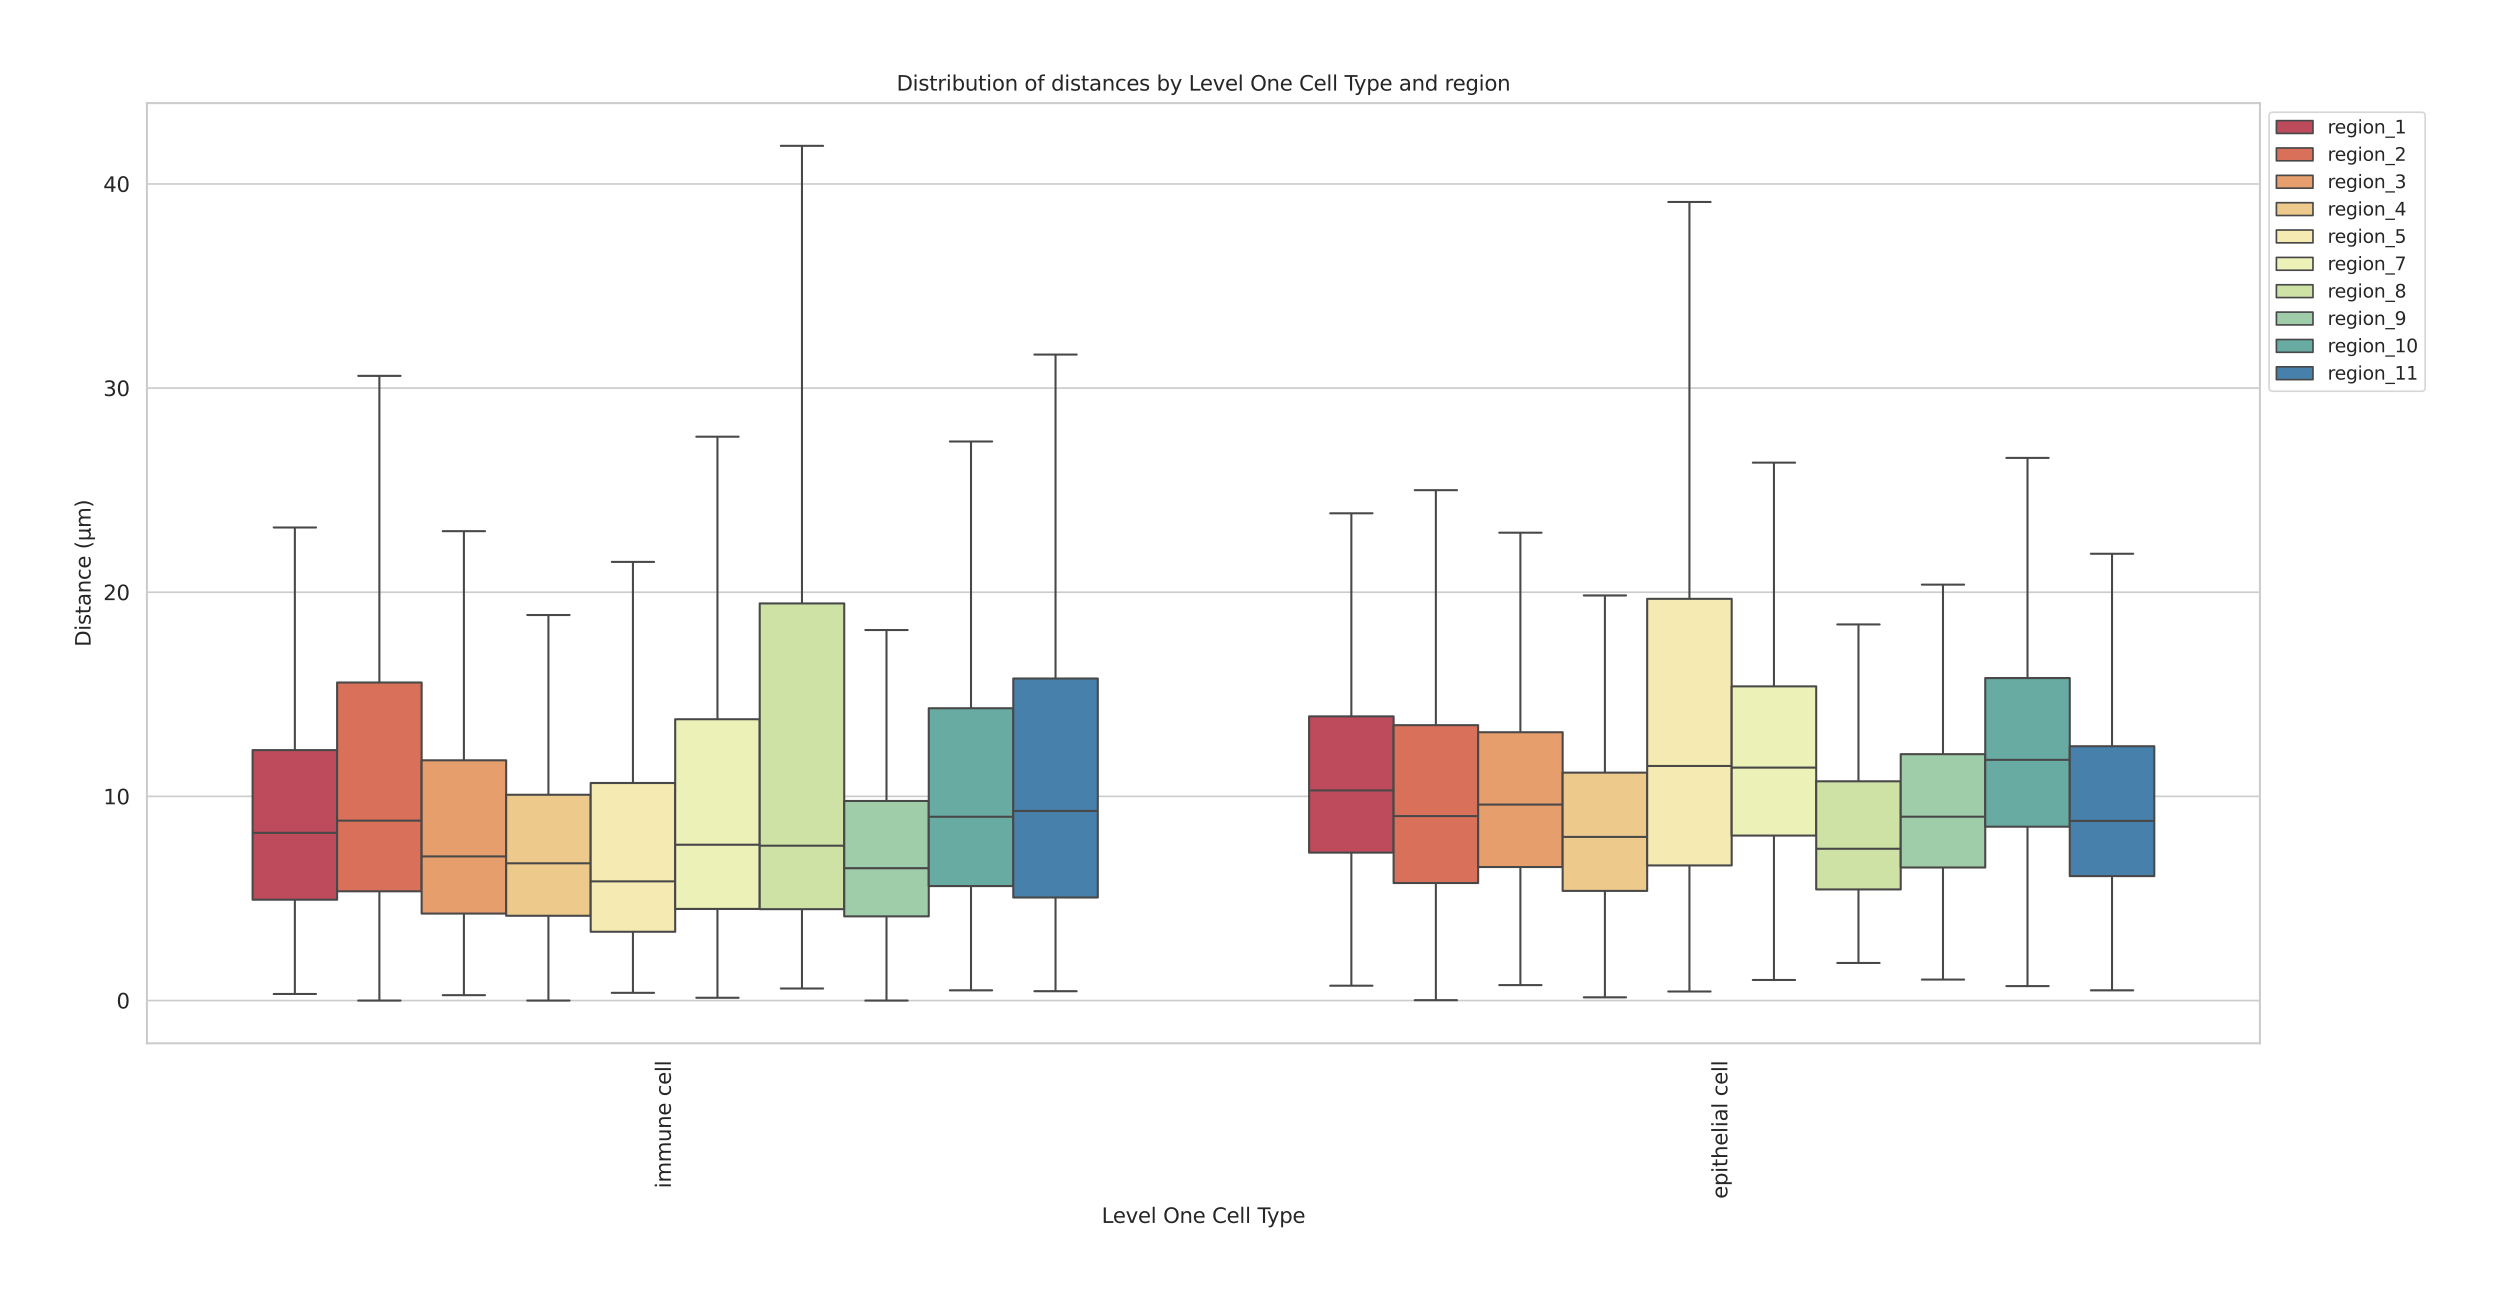 <?xml version="1.0" encoding="utf-8" standalone="no"?>
<!DOCTYPE svg PUBLIC "-//W3C//DTD SVG 1.1//EN"
  "http://www.w3.org/Graphics/SVG/1.1/DTD/svg11.dtd">
<svg xmlns:xlink="http://www.w3.org/1999/xlink" width="1202.852pt" height="626.48pt" viewBox="0 0 1202.852 626.48" xmlns="http://www.w3.org/2000/svg" version="1.1">
 <defs>
  <style type="text/css">*{stroke-linejoin: round; stroke-linecap: butt}</style>
 </defs>
 <g id="figure_1">
  <g id="patch_1">
   <path d="M 0 626.48 
L 1202.852 626.48 
L 1202.852 0 
L 0 0 
z
" style="fill: #ffffff"/>
  </g>
  <g id="axes_1">
   <g id="patch_2">
    <path d="M 70.703 501.962 
L 1087.347 501.962 
L 1087.347 49.598 
L 70.703 49.598 
z
" style="fill: #ffffff"/>
   </g>
   <g id="matplotlib.axis_1">
    <g id="xtick_1">
     <g id="text_1">
      <!-- immune cell -->
      <g style="fill: #262626" transform="translate(322.784 571.736) rotate(-90) scale(0.1 -0.1)">
       <defs>
        <path id="DejaVuSans-69" d="M 603 3500 
L 1178 3500 
L 1178 0 
L 603 0 
L 603 3500 
z
M 603 4863 
L 1178 4863 
L 1178 4134 
L 603 4134 
L 603 4863 
z
" transform="scale(0.016)"/>
        <path id="DejaVuSans-6d" d="M 3328 2828 
Q 3544 3216 3844 3400 
Q 4144 3584 4550 3584 
Q 5097 3584 5394 3201 
Q 5691 2819 5691 2113 
L 5691 0 
L 5113 0 
L 5113 2094 
Q 5113 2597 4934 2840 
Q 4756 3084 4391 3084 
Q 3944 3084 3684 2787 
Q 3425 2491 3425 1978 
L 3425 0 
L 2847 0 
L 2847 2094 
Q 2847 2600 2669 2842 
Q 2491 3084 2119 3084 
Q 1678 3084 1418 2786 
Q 1159 2488 1159 1978 
L 1159 0 
L 581 0 
L 581 3500 
L 1159 3500 
L 1159 2956 
Q 1356 3278 1631 3431 
Q 1906 3584 2284 3584 
Q 2666 3584 2933 3390 
Q 3200 3197 3328 2828 
z
" transform="scale(0.016)"/>
        <path id="DejaVuSans-75" d="M 544 1381 
L 544 3500 
L 1119 3500 
L 1119 1403 
Q 1119 906 1312 657 
Q 1506 409 1894 409 
Q 2359 409 2629 706 
Q 2900 1003 2900 1516 
L 2900 3500 
L 3475 3500 
L 3475 0 
L 2900 0 
L 2900 538 
Q 2691 219 2414 64 
Q 2138 -91 1772 -91 
Q 1169 -91 856 284 
Q 544 659 544 1381 
z
M 1991 3584 
L 1991 3584 
z
" transform="scale(0.016)"/>
        <path id="DejaVuSans-6e" d="M 3513 2113 
L 3513 0 
L 2938 0 
L 2938 2094 
Q 2938 2591 2744 2837 
Q 2550 3084 2163 3084 
Q 1697 3084 1428 2787 
Q 1159 2491 1159 1978 
L 1159 0 
L 581 0 
L 581 3500 
L 1159 3500 
L 1159 2956 
Q 1366 3272 1645 3428 
Q 1925 3584 2291 3584 
Q 2894 3584 3203 3211 
Q 3513 2838 3513 2113 
z
" transform="scale(0.016)"/>
        <path id="DejaVuSans-65" d="M 3597 1894 
L 3597 1613 
L 953 1613 
Q 991 1019 1311 708 
Q 1631 397 2203 397 
Q 2534 397 2845 478 
Q 3156 559 3463 722 
L 3463 178 
Q 3153 47 2828 -22 
Q 2503 -91 2169 -91 
Q 1331 -91 842 396 
Q 353 884 353 1716 
Q 353 2575 817 3079 
Q 1281 3584 2069 3584 
Q 2775 3584 3186 3129 
Q 3597 2675 3597 1894 
z
M 3022 2063 
Q 3016 2534 2758 2815 
Q 2500 3097 2075 3097 
Q 1594 3097 1305 2825 
Q 1016 2553 972 2059 
L 3022 2063 
z
" transform="scale(0.016)"/>
        <path id="DejaVuSans-20" transform="scale(0.016)"/>
        <path id="DejaVuSans-63" d="M 3122 3366 
L 3122 2828 
Q 2878 2963 2633 3030 
Q 2388 3097 2138 3097 
Q 1578 3097 1268 2742 
Q 959 2388 959 1747 
Q 959 1106 1268 751 
Q 1578 397 2138 397 
Q 2388 397 2633 464 
Q 2878 531 3122 666 
L 3122 134 
Q 2881 22 2623 -34 
Q 2366 -91 2075 -91 
Q 1284 -91 818 406 
Q 353 903 353 1747 
Q 353 2603 823 3093 
Q 1294 3584 2113 3584 
Q 2378 3584 2631 3529 
Q 2884 3475 3122 3366 
z
" transform="scale(0.016)"/>
        <path id="DejaVuSans-6c" d="M 603 4863 
L 1178 4863 
L 1178 0 
L 603 0 
L 603 4863 
z
" transform="scale(0.016)"/>
       </defs>
       <use xlink:href="#DejaVuSans-69"/>
       <use xlink:href="#DejaVuSans-6d" transform="translate(27.783 0)"/>
       <use xlink:href="#DejaVuSans-6d" transform="translate(125.195 0)"/>
       <use xlink:href="#DejaVuSans-75" transform="translate(222.607 0)"/>
       <use xlink:href="#DejaVuSans-6e" transform="translate(285.986 0)"/>
       <use xlink:href="#DejaVuSans-65" transform="translate(349.365 0)"/>
       <use xlink:href="#DejaVuSans-20" transform="translate(410.889 0)"/>
       <use xlink:href="#DejaVuSans-63" transform="translate(442.676 0)"/>
       <use xlink:href="#DejaVuSans-65" transform="translate(497.656 0)"/>
       <use xlink:href="#DejaVuSans-6c" transform="translate(559.18 0)"/>
       <use xlink:href="#DejaVuSans-6c" transform="translate(586.963 0)"/>
      </g>
     </g>
    </g>
    <g id="xtick_2">
     <g id="text_2">
      <!-- epithelial cell -->
      <g style="fill: #262626" transform="translate(831.106 576.802) rotate(-90) scale(0.1 -0.1)">
       <defs>
        <path id="DejaVuSans-70" d="M 1159 525 
L 1159 -1331 
L 581 -1331 
L 581 3500 
L 1159 3500 
L 1159 2969 
Q 1341 3281 1617 3432 
Q 1894 3584 2278 3584 
Q 2916 3584 3314 3078 
Q 3713 2572 3713 1747 
Q 3713 922 3314 415 
Q 2916 -91 2278 -91 
Q 1894 -91 1617 61 
Q 1341 213 1159 525 
z
M 3116 1747 
Q 3116 2381 2855 2742 
Q 2594 3103 2138 3103 
Q 1681 3103 1420 2742 
Q 1159 2381 1159 1747 
Q 1159 1113 1420 752 
Q 1681 391 2138 391 
Q 2594 391 2855 752 
Q 3116 1113 3116 1747 
z
" transform="scale(0.016)"/>
        <path id="DejaVuSans-74" d="M 1172 4494 
L 1172 3500 
L 2356 3500 
L 2356 3053 
L 1172 3053 
L 1172 1153 
Q 1172 725 1289 603 
Q 1406 481 1766 481 
L 2356 481 
L 2356 0 
L 1766 0 
Q 1100 0 847 248 
Q 594 497 594 1153 
L 594 3053 
L 172 3053 
L 172 3500 
L 594 3500 
L 594 4494 
L 1172 4494 
z
" transform="scale(0.016)"/>
        <path id="DejaVuSans-68" d="M 3513 2113 
L 3513 0 
L 2938 0 
L 2938 2094 
Q 2938 2591 2744 2837 
Q 2550 3084 2163 3084 
Q 1697 3084 1428 2787 
Q 1159 2491 1159 1978 
L 1159 0 
L 581 0 
L 581 4863 
L 1159 4863 
L 1159 2956 
Q 1366 3272 1645 3428 
Q 1925 3584 2291 3584 
Q 2894 3584 3203 3211 
Q 3513 2838 3513 2113 
z
" transform="scale(0.016)"/>
        <path id="DejaVuSans-61" d="M 2194 1759 
Q 1497 1759 1228 1600 
Q 959 1441 959 1056 
Q 959 750 1161 570 
Q 1363 391 1709 391 
Q 2188 391 2477 730 
Q 2766 1069 2766 1631 
L 2766 1759 
L 2194 1759 
z
M 3341 1997 
L 3341 0 
L 2766 0 
L 2766 531 
Q 2569 213 2275 61 
Q 1981 -91 1556 -91 
Q 1019 -91 701 211 
Q 384 513 384 1019 
Q 384 1609 779 1909 
Q 1175 2209 1959 2209 
L 2766 2209 
L 2766 2266 
Q 2766 2663 2505 2880 
Q 2244 3097 1772 3097 
Q 1472 3097 1187 3025 
Q 903 2953 641 2809 
L 641 3341 
Q 956 3463 1253 3523 
Q 1550 3584 1831 3584 
Q 2591 3584 2966 3190 
Q 3341 2797 3341 1997 
z
" transform="scale(0.016)"/>
       </defs>
       <use xlink:href="#DejaVuSans-65"/>
       <use xlink:href="#DejaVuSans-70" transform="translate(61.523 0)"/>
       <use xlink:href="#DejaVuSans-69" transform="translate(125 0)"/>
       <use xlink:href="#DejaVuSans-74" transform="translate(152.783 0)"/>
       <use xlink:href="#DejaVuSans-68" transform="translate(191.992 0)"/>
       <use xlink:href="#DejaVuSans-65" transform="translate(255.371 0)"/>
       <use xlink:href="#DejaVuSans-6c" transform="translate(316.895 0)"/>
       <use xlink:href="#DejaVuSans-69" transform="translate(344.678 0)"/>
       <use xlink:href="#DejaVuSans-61" transform="translate(372.461 0)"/>
       <use xlink:href="#DejaVuSans-6c" transform="translate(433.74 0)"/>
       <use xlink:href="#DejaVuSans-20" transform="translate(461.523 0)"/>
       <use xlink:href="#DejaVuSans-63" transform="translate(493.311 0)"/>
       <use xlink:href="#DejaVuSans-65" transform="translate(548.291 0)"/>
       <use xlink:href="#DejaVuSans-6c" transform="translate(609.814 0)"/>
       <use xlink:href="#DejaVuSans-6c" transform="translate(637.598 0)"/>
      </g>
     </g>
    </g>
    <g id="text_3">
     <!-- Level One Cell Type -->
     <g style="fill: #262626" transform="translate(530.048 588.4) scale(0.1 -0.1)">
      <defs>
       <path id="DejaVuSans-4c" d="M 628 4666 
L 1259 4666 
L 1259 531 
L 3531 531 
L 3531 0 
L 628 0 
L 628 4666 
z
" transform="scale(0.016)"/>
       <path id="DejaVuSans-76" d="M 191 3500 
L 800 3500 
L 1894 563 
L 2988 3500 
L 3597 3500 
L 2284 0 
L 1503 0 
L 191 3500 
z
" transform="scale(0.016)"/>
       <path id="DejaVuSans-4f" d="M 2522 4238 
Q 1834 4238 1429 3725 
Q 1025 3213 1025 2328 
Q 1025 1447 1429 934 
Q 1834 422 2522 422 
Q 3209 422 3611 934 
Q 4013 1447 4013 2328 
Q 4013 3213 3611 3725 
Q 3209 4238 2522 4238 
z
M 2522 4750 
Q 3503 4750 4090 4092 
Q 4678 3434 4678 2328 
Q 4678 1225 4090 567 
Q 3503 -91 2522 -91 
Q 1538 -91 948 565 
Q 359 1222 359 2328 
Q 359 3434 948 4092 
Q 1538 4750 2522 4750 
z
" transform="scale(0.016)"/>
       <path id="DejaVuSans-43" d="M 4122 4306 
L 4122 3641 
Q 3803 3938 3442 4084 
Q 3081 4231 2675 4231 
Q 1875 4231 1450 3742 
Q 1025 3253 1025 2328 
Q 1025 1406 1450 917 
Q 1875 428 2675 428 
Q 3081 428 3442 575 
Q 3803 722 4122 1019 
L 4122 359 
Q 3791 134 3420 21 
Q 3050 -91 2638 -91 
Q 1578 -91 968 557 
Q 359 1206 359 2328 
Q 359 3453 968 4101 
Q 1578 4750 2638 4750 
Q 3056 4750 3426 4639 
Q 3797 4528 4122 4306 
z
" transform="scale(0.016)"/>
       <path id="DejaVuSans-54" d="M -19 4666 
L 3928 4666 
L 3928 4134 
L 2272 4134 
L 2272 0 
L 1638 0 
L 1638 4134 
L -19 4134 
L -19 4666 
z
" transform="scale(0.016)"/>
       <path id="DejaVuSans-79" d="M 2059 -325 
Q 1816 -950 1584 -1140 
Q 1353 -1331 966 -1331 
L 506 -1331 
L 506 -850 
L 844 -850 
Q 1081 -850 1212 -737 
Q 1344 -625 1503 -206 
L 1606 56 
L 191 3500 
L 800 3500 
L 1894 763 
L 2988 3500 
L 3597 3500 
L 2059 -325 
z
" transform="scale(0.016)"/>
      </defs>
      <use xlink:href="#DejaVuSans-4c"/>
      <use xlink:href="#DejaVuSans-65" transform="translate(53.963 0)"/>
      <use xlink:href="#DejaVuSans-76" transform="translate(115.486 0)"/>
      <use xlink:href="#DejaVuSans-65" transform="translate(174.666 0)"/>
      <use xlink:href="#DejaVuSans-6c" transform="translate(236.189 0)"/>
      <use xlink:href="#DejaVuSans-20" transform="translate(263.973 0)"/>
      <use xlink:href="#DejaVuSans-4f" transform="translate(295.76 0)"/>
      <use xlink:href="#DejaVuSans-6e" transform="translate(374.471 0)"/>
      <use xlink:href="#DejaVuSans-65" transform="translate(437.85 0)"/>
      <use xlink:href="#DejaVuSans-20" transform="translate(499.373 0)"/>
      <use xlink:href="#DejaVuSans-43" transform="translate(531.16 0)"/>
      <use xlink:href="#DejaVuSans-65" transform="translate(600.984 0)"/>
      <use xlink:href="#DejaVuSans-6c" transform="translate(662.508 0)"/>
      <use xlink:href="#DejaVuSans-6c" transform="translate(690.291 0)"/>
      <use xlink:href="#DejaVuSans-20" transform="translate(718.074 0)"/>
      <use xlink:href="#DejaVuSans-54" transform="translate(749.861 0)"/>
      <use xlink:href="#DejaVuSans-79" transform="translate(795.32 0)"/>
      <use xlink:href="#DejaVuSans-70" transform="translate(854.5 0)"/>
      <use xlink:href="#DejaVuSans-65" transform="translate(917.977 0)"/>
     </g>
    </g>
   </g>
   <g id="matplotlib.axis_2">
    <g id="ytick_1">
     <g id="line2d_1">
      <path d="M 70.703 481.4 
L 1087.347 481.4 
" clip-path="url(#p6574196f99)" style="fill: none; stroke: #cccccc; stroke-width: 0.8; stroke-linecap: round"/>
     </g>
     <g id="text_4">
      <!-- 0 -->
      <g style="fill: #262626" transform="translate(56.041 485.2) scale(0.1 -0.1)">
       <defs>
        <path id="DejaVuSans-30" d="M 2034 4250 
Q 1547 4250 1301 3770 
Q 1056 3291 1056 2328 
Q 1056 1369 1301 889 
Q 1547 409 2034 409 
Q 2525 409 2770 889 
Q 3016 1369 3016 2328 
Q 3016 3291 2770 3770 
Q 2525 4250 2034 4250 
z
M 2034 4750 
Q 2819 4750 3233 4129 
Q 3647 3509 3647 2328 
Q 3647 1150 3233 529 
Q 2819 -91 2034 -91 
Q 1250 -91 836 529 
Q 422 1150 422 2328 
Q 422 3509 836 4129 
Q 1250 4750 2034 4750 
z
" transform="scale(0.016)"/>
       </defs>
       <use xlink:href="#DejaVuSans-30"/>
      </g>
     </g>
    </g>
    <g id="ytick_2">
     <g id="line2d_2">
      <path d="M 70.703 383.18 
L 1087.347 383.18 
" clip-path="url(#p6574196f99)" style="fill: none; stroke: #cccccc; stroke-width: 0.8; stroke-linecap: round"/>
     </g>
     <g id="text_5">
      <!-- 10 -->
      <g style="fill: #262626" transform="translate(49.678 386.979) scale(0.1 -0.1)">
       <defs>
        <path id="DejaVuSans-31" d="M 794 531 
L 1825 531 
L 1825 4091 
L 703 3866 
L 703 4441 
L 1819 4666 
L 2450 4666 
L 2450 531 
L 3481 531 
L 3481 0 
L 794 0 
L 794 531 
z
" transform="scale(0.016)"/>
       </defs>
       <use xlink:href="#DejaVuSans-31"/>
       <use xlink:href="#DejaVuSans-30" transform="translate(63.623 0)"/>
      </g>
     </g>
    </g>
    <g id="ytick_3">
     <g id="line2d_3">
      <path d="M 70.703 284.959 
L 1087.347 284.959 
" clip-path="url(#p6574196f99)" style="fill: none; stroke: #cccccc; stroke-width: 0.8; stroke-linecap: round"/>
     </g>
     <g id="text_6">
      <!-- 20 -->
      <g style="fill: #262626" transform="translate(49.678 288.759) scale(0.1 -0.1)">
       <defs>
        <path id="DejaVuSans-32" d="M 1228 531 
L 3431 531 
L 3431 0 
L 469 0 
L 469 531 
Q 828 903 1448 1529 
Q 2069 2156 2228 2338 
Q 2531 2678 2651 2914 
Q 2772 3150 2772 3378 
Q 2772 3750 2511 3984 
Q 2250 4219 1831 4219 
Q 1534 4219 1204 4116 
Q 875 4013 500 3803 
L 500 4441 
Q 881 4594 1212 4672 
Q 1544 4750 1819 4750 
Q 2544 4750 2975 4387 
Q 3406 4025 3406 3419 
Q 3406 3131 3298 2873 
Q 3191 2616 2906 2266 
Q 2828 2175 2409 1742 
Q 1991 1309 1228 531 
z
" transform="scale(0.016)"/>
       </defs>
       <use xlink:href="#DejaVuSans-32"/>
       <use xlink:href="#DejaVuSans-30" transform="translate(63.623 0)"/>
      </g>
     </g>
    </g>
    <g id="ytick_4">
     <g id="line2d_4">
      <path d="M 70.703 186.739 
L 1087.347 186.739 
" clip-path="url(#p6574196f99)" style="fill: none; stroke: #cccccc; stroke-width: 0.8; stroke-linecap: round"/>
     </g>
     <g id="text_7">
      <!-- 30 -->
      <g style="fill: #262626" transform="translate(49.678 190.538) scale(0.1 -0.1)">
       <defs>
        <path id="DejaVuSans-33" d="M 2597 2516 
Q 3050 2419 3304 2112 
Q 3559 1806 3559 1356 
Q 3559 666 3084 287 
Q 2609 -91 1734 -91 
Q 1441 -91 1130 -33 
Q 819 25 488 141 
L 488 750 
Q 750 597 1062 519 
Q 1375 441 1716 441 
Q 2309 441 2620 675 
Q 2931 909 2931 1356 
Q 2931 1769 2642 2001 
Q 2353 2234 1838 2234 
L 1294 2234 
L 1294 2753 
L 1863 2753 
Q 2328 2753 2575 2939 
Q 2822 3125 2822 3475 
Q 2822 3834 2567 4026 
Q 2313 4219 1838 4219 
Q 1578 4219 1281 4162 
Q 984 4106 628 3988 
L 628 4550 
Q 988 4650 1302 4700 
Q 1616 4750 1894 4750 
Q 2613 4750 3031 4423 
Q 3450 4097 3450 3541 
Q 3450 3153 3228 2886 
Q 3006 2619 2597 2516 
z
" transform="scale(0.016)"/>
       </defs>
       <use xlink:href="#DejaVuSans-33"/>
       <use xlink:href="#DejaVuSans-30" transform="translate(63.623 0)"/>
      </g>
     </g>
    </g>
    <g id="ytick_5">
     <g id="line2d_5">
      <path d="M 70.703 88.519 
L 1087.347 88.519 
" clip-path="url(#p6574196f99)" style="fill: none; stroke: #cccccc; stroke-width: 0.8; stroke-linecap: round"/>
     </g>
     <g id="text_8">
      <!-- 40 -->
      <g style="fill: #262626" transform="translate(49.678 92.318) scale(0.1 -0.1)">
       <defs>
        <path id="DejaVuSans-34" d="M 2419 4116 
L 825 1625 
L 2419 1625 
L 2419 4116 
z
M 2253 4666 
L 3047 4666 
L 3047 1625 
L 3713 1625 
L 3713 1100 
L 3047 1100 
L 3047 0 
L 2419 0 
L 2419 1100 
L 313 1100 
L 313 1709 
L 2253 4666 
z
" transform="scale(0.016)"/>
       </defs>
       <use xlink:href="#DejaVuSans-34"/>
       <use xlink:href="#DejaVuSans-30" transform="translate(63.623 0)"/>
      </g>
     </g>
    </g>
    <g id="text_9">
     <!-- Distance (μm) -->
     <g style="fill: #262626" transform="translate(43.598 311.185) rotate(-90) scale(0.1 -0.1)">
      <defs>
       <path id="DejaVuSans-44" d="M 1259 4147 
L 1259 519 
L 2022 519 
Q 2988 519 3436 956 
Q 3884 1394 3884 2338 
Q 3884 3275 3436 3711 
Q 2988 4147 2022 4147 
L 1259 4147 
z
M 628 4666 
L 1925 4666 
Q 3281 4666 3915 4102 
Q 4550 3538 4550 2338 
Q 4550 1131 3912 565 
Q 3275 0 1925 0 
L 628 0 
L 628 4666 
z
" transform="scale(0.016)"/>
       <path id="DejaVuSans-73" d="M 2834 3397 
L 2834 2853 
Q 2591 2978 2328 3040 
Q 2066 3103 1784 3103 
Q 1356 3103 1142 2972 
Q 928 2841 928 2578 
Q 928 2378 1081 2264 
Q 1234 2150 1697 2047 
L 1894 2003 
Q 2506 1872 2764 1633 
Q 3022 1394 3022 966 
Q 3022 478 2636 193 
Q 2250 -91 1575 -91 
Q 1294 -91 989 -36 
Q 684 19 347 128 
L 347 722 
Q 666 556 975 473 
Q 1284 391 1588 391 
Q 1994 391 2212 530 
Q 2431 669 2431 922 
Q 2431 1156 2273 1281 
Q 2116 1406 1581 1522 
L 1381 1569 
Q 847 1681 609 1914 
Q 372 2147 372 2553 
Q 372 3047 722 3315 
Q 1072 3584 1716 3584 
Q 2034 3584 2315 3537 
Q 2597 3491 2834 3397 
z
" transform="scale(0.016)"/>
       <path id="DejaVuSans-28" d="M 1984 4856 
Q 1566 4138 1362 3434 
Q 1159 2731 1159 2009 
Q 1159 1288 1364 580 
Q 1569 -128 1984 -844 
L 1484 -844 
Q 1016 -109 783 600 
Q 550 1309 550 2009 
Q 550 2706 781 3412 
Q 1013 4119 1484 4856 
L 1984 4856 
z
" transform="scale(0.016)"/>
       <path id="DejaVuSans-3bc" d="M 544 -1331 
L 544 3500 
L 1119 3500 
L 1119 1325 
Q 1119 872 1334 640 
Q 1550 409 1972 409 
Q 2434 409 2667 671 
Q 2900 934 2900 1459 
L 2900 3500 
L 3475 3500 
L 3475 806 
Q 3475 619 3529 530 
Q 3584 441 3700 441 
Q 3728 441 3778 458 
Q 3828 475 3916 513 
L 3916 50 
Q 3788 -22 3673 -56 
Q 3559 -91 3450 -91 
Q 3234 -91 3106 31 
Q 2978 153 2931 403 
Q 2775 156 2548 32 
Q 2322 -91 2016 -91 
Q 1697 -91 1473 31 
Q 1250 153 1119 397 
L 1119 -1331 
L 544 -1331 
z
" transform="scale(0.016)"/>
       <path id="DejaVuSans-29" d="M 513 4856 
L 1013 4856 
Q 1481 4119 1714 3412 
Q 1947 2706 1947 2009 
Q 1947 1309 1714 600 
Q 1481 -109 1013 -844 
L 513 -844 
Q 928 -128 1133 580 
Q 1338 1288 1338 2009 
Q 1338 2731 1133 3434 
Q 928 4138 513 4856 
z
" transform="scale(0.016)"/>
      </defs>
      <use xlink:href="#DejaVuSans-44"/>
      <use xlink:href="#DejaVuSans-69" transform="translate(77.002 0)"/>
      <use xlink:href="#DejaVuSans-73" transform="translate(104.785 0)"/>
      <use xlink:href="#DejaVuSans-74" transform="translate(156.885 0)"/>
      <use xlink:href="#DejaVuSans-61" transform="translate(196.094 0)"/>
      <use xlink:href="#DejaVuSans-6e" transform="translate(257.373 0)"/>
      <use xlink:href="#DejaVuSans-63" transform="translate(320.752 0)"/>
      <use xlink:href="#DejaVuSans-65" transform="translate(375.732 0)"/>
      <use xlink:href="#DejaVuSans-20" transform="translate(437.256 0)"/>
      <use xlink:href="#DejaVuSans-28" transform="translate(469.043 0)"/>
      <use xlink:href="#DejaVuSans-3bc" transform="translate(508.057 0)"/>
      <use xlink:href="#DejaVuSans-6d" transform="translate(571.68 0)"/>
      <use xlink:href="#DejaVuSans-29" transform="translate(669.092 0)"/>
     </g>
    </g>
   </g>
   <g id="patch_3">
    <path d="M 324.864 481.4 
L 324.864 481.4 
L 324.864 481.4 
L 324.864 481.4 
z
" clip-path="url(#p6574196f99)" style="fill: #bd4b5b; stroke: #484848; stroke-width: 0.8; stroke-linejoin: miter"/>
   </g>
   <g id="patch_4">
    <path d="M 324.864 481.4 
L 324.864 481.4 
L 324.864 481.4 
L 324.864 481.4 
z
" clip-path="url(#p6574196f99)" style="fill: #d9715a; stroke: #484848; stroke-width: 0.8; stroke-linejoin: miter"/>
   </g>
   <g id="patch_5">
    <path d="M 324.864 481.4 
L 324.864 481.4 
L 324.864 481.4 
L 324.864 481.4 
z
" clip-path="url(#p6574196f99)" style="fill: #e69e6c; stroke: #484848; stroke-width: 0.8; stroke-linejoin: miter"/>
   </g>
   <g id="patch_6">
    <path d="M 324.864 481.4 
L 324.864 481.4 
L 324.864 481.4 
L 324.864 481.4 
z
" clip-path="url(#p6574196f99)" style="fill: #edca8c; stroke: #484848; stroke-width: 0.8; stroke-linejoin: miter"/>
   </g>
   <g id="patch_7">
    <path d="M 324.864 481.4 
L 324.864 481.4 
L 324.864 481.4 
L 324.864 481.4 
z
" clip-path="url(#p6574196f99)" style="fill: #f4eab2; stroke: #484848; stroke-width: 0.8; stroke-linejoin: miter"/>
   </g>
   <g id="patch_8">
    <path d="M 324.864 481.4 
L 324.864 481.4 
L 324.864 481.4 
L 324.864 481.4 
z
" clip-path="url(#p6574196f99)" style="fill: #ecf1b7; stroke: #484848; stroke-width: 0.8; stroke-linejoin: miter"/>
   </g>
   <g id="patch_9">
    <path d="M 324.864 481.4 
L 324.864 481.4 
L 324.864 481.4 
L 324.864 481.4 
z
" clip-path="url(#p6574196f99)" style="fill: #cee2a6; stroke: #484848; stroke-width: 0.8; stroke-linejoin: miter"/>
   </g>
   <g id="patch_10">
    <path d="M 324.864 481.4 
L 324.864 481.4 
L 324.864 481.4 
L 324.864 481.4 
z
" clip-path="url(#p6574196f99)" style="fill: #9fcda9; stroke: #484848; stroke-width: 0.8; stroke-linejoin: miter"/>
   </g>
   <g id="patch_11">
    <path d="M 324.864 481.4 
L 324.864 481.4 
L 324.864 481.4 
L 324.864 481.4 
z
" clip-path="url(#p6574196f99)" style="fill: #67aba2; stroke: #484848; stroke-width: 0.8; stroke-linejoin: miter"/>
   </g>
   <g id="patch_12">
    <path d="M 324.864 481.4 
L 324.864 481.4 
L 324.864 481.4 
L 324.864 481.4 
z
" clip-path="url(#p6574196f99)" style="fill: #4780aa; stroke: #484848; stroke-width: 0.8; stroke-linejoin: miter"/>
   </g>
   <g id="patch_13">
    <path d="M 121.535 432.891 
L 162.201 432.891 
L 162.201 360.912 
L 121.535 360.912 
L 121.535 432.891 
z
" clip-path="url(#p6574196f99)" style="fill: #bd4b5b; stroke: #484848; stroke-linejoin: miter"/>
   </g>
   <g id="line2d_6">
    <path d="M 141.868 432.891 
L 141.868 478.245 
" clip-path="url(#p6574196f99)" style="fill: none; stroke: #484848"/>
   </g>
   <g id="line2d_7">
    <path d="M 141.868 360.912 
L 141.868 253.792 
" clip-path="url(#p6574196f99)" style="fill: none; stroke: #484848"/>
   </g>
   <g id="line2d_8">
    <path d="M 131.702 478.245 
L 152.035 478.245 
" clip-path="url(#p6574196f99)" style="fill: none; stroke: #484848; stroke-linecap: round"/>
   </g>
   <g id="line2d_9">
    <path d="M 131.702 253.792 
L 152.035 253.792 
" clip-path="url(#p6574196f99)" style="fill: none; stroke: #484848; stroke-linecap: round"/>
   </g>
   <g id="patch_14">
    <path d="M 629.857 410.24 
L 670.523 410.24 
L 670.523 344.674 
L 629.857 344.674 
L 629.857 410.24 
z
" clip-path="url(#p6574196f99)" style="fill: #bd4b5b; stroke: #484848; stroke-linejoin: miter"/>
   </g>
   <g id="line2d_10">
    <path d="M 650.19 410.24 
L 650.19 474.274 
" clip-path="url(#p6574196f99)" style="fill: none; stroke: #484848"/>
   </g>
   <g id="line2d_11">
    <path d="M 650.19 344.674 
L 650.19 246.957 
" clip-path="url(#p6574196f99)" style="fill: none; stroke: #484848"/>
   </g>
   <g id="line2d_12">
    <path d="M 640.024 474.274 
L 660.357 474.274 
" clip-path="url(#p6574196f99)" style="fill: none; stroke: #484848; stroke-linecap: round"/>
   </g>
   <g id="line2d_13">
    <path d="M 640.024 246.957 
L 660.357 246.957 
" clip-path="url(#p6574196f99)" style="fill: none; stroke: #484848; stroke-linecap: round"/>
   </g>
   <g id="patch_15">
    <path d="M 162.201 428.832 
L 202.867 428.832 
L 202.867 328.38 
L 162.201 328.38 
L 162.201 428.832 
z
" clip-path="url(#p6574196f99)" style="fill: #d9715a; stroke: #484848; stroke-linejoin: miter"/>
   </g>
   <g id="line2d_14">
    <path d="M 182.534 428.832 
L 182.534 481.4 
" clip-path="url(#p6574196f99)" style="fill: none; stroke: #484848"/>
   </g>
   <g id="line2d_15">
    <path d="M 182.534 328.38 
L 182.534 180.844 
" clip-path="url(#p6574196f99)" style="fill: none; stroke: #484848"/>
   </g>
   <g id="line2d_16">
    <path d="M 172.368 481.4 
L 192.7 481.4 
" clip-path="url(#p6574196f99)" style="fill: none; stroke: #484848; stroke-linecap: round"/>
   </g>
   <g id="line2d_17">
    <path d="M 172.368 180.844 
L 192.7 180.844 
" clip-path="url(#p6574196f99)" style="fill: none; stroke: #484848; stroke-linecap: round"/>
   </g>
   <g id="patch_16">
    <path d="M 670.523 424.87 
L 711.189 424.87 
L 711.189 348.894 
L 670.523 348.894 
L 670.523 424.87 
z
" clip-path="url(#p6574196f99)" style="fill: #d9715a; stroke: #484848; stroke-linejoin: miter"/>
   </g>
   <g id="line2d_18">
    <path d="M 690.856 424.87 
L 690.856 481.233 
" clip-path="url(#p6574196f99)" style="fill: none; stroke: #484848"/>
   </g>
   <g id="line2d_19">
    <path d="M 690.856 348.894 
L 690.856 235.836 
" clip-path="url(#p6574196f99)" style="fill: none; stroke: #484848"/>
   </g>
   <g id="line2d_20">
    <path d="M 680.69 481.233 
L 701.022 481.233 
" clip-path="url(#p6574196f99)" style="fill: none; stroke: #484848; stroke-linecap: round"/>
   </g>
   <g id="line2d_21">
    <path d="M 680.69 235.836 
L 701.022 235.836 
" clip-path="url(#p6574196f99)" style="fill: none; stroke: #484848; stroke-linecap: round"/>
   </g>
   <g id="patch_17">
    <path d="M 202.867 439.551 
L 243.533 439.551 
L 243.533 365.805 
L 202.867 365.805 
L 202.867 439.551 
z
" clip-path="url(#p6574196f99)" style="fill: #e69e6c; stroke: #484848; stroke-linejoin: miter"/>
   </g>
   <g id="line2d_22">
    <path d="M 223.2 439.551 
L 223.2 478.803 
" clip-path="url(#p6574196f99)" style="fill: none; stroke: #484848"/>
   </g>
   <g id="line2d_23">
    <path d="M 223.2 365.805 
L 223.2 255.571 
" clip-path="url(#p6574196f99)" style="fill: none; stroke: #484848"/>
   </g>
   <g id="line2d_24">
    <path d="M 213.033 478.803 
L 233.366 478.803 
" clip-path="url(#p6574196f99)" style="fill: none; stroke: #484848; stroke-linecap: round"/>
   </g>
   <g id="line2d_25">
    <path d="M 213.033 255.571 
L 233.366 255.571 
" clip-path="url(#p6574196f99)" style="fill: none; stroke: #484848; stroke-linecap: round"/>
   </g>
   <g id="patch_18">
    <path d="M 711.189 417.172 
L 751.855 417.172 
L 751.855 352.296 
L 711.189 352.296 
L 711.189 417.172 
z
" clip-path="url(#p6574196f99)" style="fill: #e69e6c; stroke: #484848; stroke-linejoin: miter"/>
   </g>
   <g id="line2d_26">
    <path d="M 731.522 417.172 
L 731.522 473.969 
" clip-path="url(#p6574196f99)" style="fill: none; stroke: #484848"/>
   </g>
   <g id="line2d_27">
    <path d="M 731.522 352.296 
L 731.522 256.292 
" clip-path="url(#p6574196f99)" style="fill: none; stroke: #484848"/>
   </g>
   <g id="line2d_28">
    <path d="M 721.355 473.969 
L 741.688 473.969 
" clip-path="url(#p6574196f99)" style="fill: none; stroke: #484848; stroke-linecap: round"/>
   </g>
   <g id="line2d_29">
    <path d="M 721.355 256.292 
L 741.688 256.292 
" clip-path="url(#p6574196f99)" style="fill: none; stroke: #484848; stroke-linecap: round"/>
   </g>
   <g id="patch_19">
    <path d="M 243.533 440.6 
L 284.198 440.6 
L 284.198 382.39 
L 243.533 382.39 
L 243.533 440.6 
z
" clip-path="url(#p6574196f99)" style="fill: #edca8c; stroke: #484848; stroke-linejoin: miter"/>
   </g>
   <g id="line2d_30">
    <path d="M 263.865 440.6 
L 263.865 481.4 
" clip-path="url(#p6574196f99)" style="fill: none; stroke: #484848"/>
   </g>
   <g id="line2d_31">
    <path d="M 263.865 382.39 
L 263.865 295.909 
" clip-path="url(#p6574196f99)" style="fill: none; stroke: #484848"/>
   </g>
   <g id="line2d_32">
    <path d="M 253.699 481.4 
L 274.032 481.4 
" clip-path="url(#p6574196f99)" style="fill: none; stroke: #484848; stroke-linecap: round"/>
   </g>
   <g id="line2d_33">
    <path d="M 253.699 295.909 
L 274.032 295.909 
" clip-path="url(#p6574196f99)" style="fill: none; stroke: #484848; stroke-linecap: round"/>
   </g>
   <g id="patch_20">
    <path d="M 751.855 428.653 
L 792.52 428.653 
L 792.52 371.751 
L 751.855 371.751 
L 751.855 428.653 
z
" clip-path="url(#p6574196f99)" style="fill: #edca8c; stroke: #484848; stroke-linejoin: miter"/>
   </g>
   <g id="line2d_34">
    <path d="M 772.187 428.653 
L 772.187 479.855 
" clip-path="url(#p6574196f99)" style="fill: none; stroke: #484848"/>
   </g>
   <g id="line2d_35">
    <path d="M 772.187 371.751 
L 772.187 286.501 
" clip-path="url(#p6574196f99)" style="fill: none; stroke: #484848"/>
   </g>
   <g id="line2d_36">
    <path d="M 762.021 479.855 
L 782.354 479.855 
" clip-path="url(#p6574196f99)" style="fill: none; stroke: #484848; stroke-linecap: round"/>
   </g>
   <g id="line2d_37">
    <path d="M 762.021 286.501 
L 782.354 286.501 
" clip-path="url(#p6574196f99)" style="fill: none; stroke: #484848; stroke-linecap: round"/>
   </g>
   <g id="patch_21">
    <path d="M 284.198 448.301 
L 324.864 448.301 
L 324.864 376.732 
L 284.198 376.732 
L 284.198 448.301 
z
" clip-path="url(#p6574196f99)" style="fill: #f4eab2; stroke: #484848; stroke-linejoin: miter"/>
   </g>
   <g id="line2d_38">
    <path d="M 304.531 448.301 
L 304.531 477.695 
" clip-path="url(#p6574196f99)" style="fill: none; stroke: #484848"/>
   </g>
   <g id="line2d_39">
    <path d="M 304.531 376.732 
L 304.531 270.354 
" clip-path="url(#p6574196f99)" style="fill: none; stroke: #484848"/>
   </g>
   <g id="line2d_40">
    <path d="M 294.365 477.695 
L 314.698 477.695 
" clip-path="url(#p6574196f99)" style="fill: none; stroke: #484848; stroke-linecap: round"/>
   </g>
   <g id="line2d_41">
    <path d="M 294.365 270.354 
L 314.698 270.354 
" clip-path="url(#p6574196f99)" style="fill: none; stroke: #484848; stroke-linecap: round"/>
   </g>
   <g id="patch_22">
    <path d="M 792.52 416.404 
L 833.186 416.404 
L 833.186 288.113 
L 792.52 288.113 
L 792.52 416.404 
z
" clip-path="url(#p6574196f99)" style="fill: #f4eab2; stroke: #484848; stroke-linejoin: miter"/>
   </g>
   <g id="line2d_42">
    <path d="M 812.853 416.404 
L 812.853 477.048 
" clip-path="url(#p6574196f99)" style="fill: none; stroke: #484848"/>
   </g>
   <g id="line2d_43">
    <path d="M 812.853 288.113 
L 812.853 97.178 
" clip-path="url(#p6574196f99)" style="fill: none; stroke: #484848"/>
   </g>
   <g id="line2d_44">
    <path d="M 802.687 477.048 
L 823.02 477.048 
" clip-path="url(#p6574196f99)" style="fill: none; stroke: #484848; stroke-linecap: round"/>
   </g>
   <g id="line2d_45">
    <path d="M 802.687 97.178 
L 823.02 97.178 
" clip-path="url(#p6574196f99)" style="fill: none; stroke: #484848; stroke-linecap: round"/>
   </g>
   <g id="patch_23">
    <path d="M 324.864 437.323 
L 365.53 437.323 
L 365.53 346.04 
L 324.864 346.04 
L 324.864 437.323 
z
" clip-path="url(#p6574196f99)" style="fill: #ecf1b7; stroke: #484848; stroke-linejoin: miter"/>
   </g>
   <g id="line2d_46">
    <path d="M 345.197 437.323 
L 345.197 480.054 
" clip-path="url(#p6574196f99)" style="fill: none; stroke: #484848"/>
   </g>
   <g id="line2d_47">
    <path d="M 345.197 346.04 
L 345.197 210.108 
" clip-path="url(#p6574196f99)" style="fill: none; stroke: #484848"/>
   </g>
   <g id="line2d_48">
    <path d="M 335.031 480.054 
L 355.363 480.054 
" clip-path="url(#p6574196f99)" style="fill: none; stroke: #484848; stroke-linecap: round"/>
   </g>
   <g id="line2d_49">
    <path d="M 335.031 210.108 
L 355.363 210.108 
" clip-path="url(#p6574196f99)" style="fill: none; stroke: #484848; stroke-linecap: round"/>
   </g>
   <g id="patch_24">
    <path d="M 833.186 402.036 
L 873.852 402.036 
L 873.852 330.232 
L 833.186 330.232 
L 833.186 402.036 
z
" clip-path="url(#p6574196f99)" style="fill: #ecf1b7; stroke: #484848; stroke-linejoin: miter"/>
   </g>
   <g id="line2d_50">
    <path d="M 853.519 402.036 
L 853.519 471.5 
" clip-path="url(#p6574196f99)" style="fill: none; stroke: #484848"/>
   </g>
   <g id="line2d_51">
    <path d="M 853.519 330.232 
L 853.519 222.603 
" clip-path="url(#p6574196f99)" style="fill: none; stroke: #484848"/>
   </g>
   <g id="line2d_52">
    <path d="M 843.353 471.5 
L 863.685 471.5 
" clip-path="url(#p6574196f99)" style="fill: none; stroke: #484848; stroke-linecap: round"/>
   </g>
   <g id="line2d_53">
    <path d="M 843.353 222.603 
L 863.685 222.603 
" clip-path="url(#p6574196f99)" style="fill: none; stroke: #484848; stroke-linecap: round"/>
   </g>
   <g id="patch_25">
    <path d="M 365.53 437.438 
L 406.196 437.438 
L 406.196 290.331 
L 365.53 290.331 
L 365.53 437.438 
z
" clip-path="url(#p6574196f99)" style="fill: #cee2a6; stroke: #484848; stroke-linejoin: miter"/>
   </g>
   <g id="line2d_54">
    <path d="M 385.863 437.438 
L 385.863 475.602 
" clip-path="url(#p6574196f99)" style="fill: none; stroke: #484848"/>
   </g>
   <g id="line2d_55">
    <path d="M 385.863 290.331 
L 385.863 70.16 
" clip-path="url(#p6574196f99)" style="fill: none; stroke: #484848"/>
   </g>
   <g id="line2d_56">
    <path d="M 375.696 475.602 
L 396.029 475.602 
" clip-path="url(#p6574196f99)" style="fill: none; stroke: #484848; stroke-linecap: round"/>
   </g>
   <g id="line2d_57">
    <path d="M 375.696 70.16 
L 396.029 70.16 
" clip-path="url(#p6574196f99)" style="fill: none; stroke: #484848; stroke-linecap: round"/>
   </g>
   <g id="patch_26">
    <path d="M 873.852 427.934 
L 914.518 427.934 
L 914.518 375.907 
L 873.852 375.907 
L 873.852 427.934 
z
" clip-path="url(#p6574196f99)" style="fill: #cee2a6; stroke: #484848; stroke-linejoin: miter"/>
   </g>
   <g id="line2d_58">
    <path d="M 894.185 427.934 
L 894.185 463.322 
" clip-path="url(#p6574196f99)" style="fill: none; stroke: #484848"/>
   </g>
   <g id="line2d_59">
    <path d="M 894.185 375.907 
L 894.185 300.452 
" clip-path="url(#p6574196f99)" style="fill: none; stroke: #484848"/>
   </g>
   <g id="line2d_60">
    <path d="M 884.018 463.322 
L 904.351 463.322 
" clip-path="url(#p6574196f99)" style="fill: none; stroke: #484848; stroke-linecap: round"/>
   </g>
   <g id="line2d_61">
    <path d="M 884.018 300.452 
L 904.351 300.452 
" clip-path="url(#p6574196f99)" style="fill: none; stroke: #484848; stroke-linecap: round"/>
   </g>
   <g id="patch_27">
    <path d="M 406.196 440.903 
L 446.861 440.903 
L 446.861 385.383 
L 406.196 385.383 
L 406.196 440.903 
z
" clip-path="url(#p6574196f99)" style="fill: #9fcda9; stroke: #484848; stroke-linejoin: miter"/>
   </g>
   <g id="line2d_62">
    <path d="M 426.529 440.903 
L 426.529 481.4 
" clip-path="url(#p6574196f99)" style="fill: none; stroke: #484848"/>
   </g>
   <g id="line2d_63">
    <path d="M 426.529 385.383 
L 426.529 303.129 
" clip-path="url(#p6574196f99)" style="fill: none; stroke: #484848"/>
   </g>
   <g id="line2d_64">
    <path d="M 416.362 481.4 
L 436.695 481.4 
" clip-path="url(#p6574196f99)" style="fill: none; stroke: #484848; stroke-linecap: round"/>
   </g>
   <g id="line2d_65">
    <path d="M 416.362 303.129 
L 436.695 303.129 
" clip-path="url(#p6574196f99)" style="fill: none; stroke: #484848; stroke-linecap: round"/>
   </g>
   <g id="patch_28">
    <path d="M 914.518 417.39 
L 955.183 417.39 
L 955.183 362.856 
L 914.518 362.856 
L 914.518 417.39 
z
" clip-path="url(#p6574196f99)" style="fill: #9fcda9; stroke: #484848; stroke-linejoin: miter"/>
   </g>
   <g id="line2d_66">
    <path d="M 934.851 417.39 
L 934.851 471.308 
" clip-path="url(#p6574196f99)" style="fill: none; stroke: #484848"/>
   </g>
   <g id="line2d_67">
    <path d="M 934.851 362.856 
L 934.851 281.287 
" clip-path="url(#p6574196f99)" style="fill: none; stroke: #484848"/>
   </g>
   <g id="line2d_68">
    <path d="M 924.684 471.308 
L 945.017 471.308 
" clip-path="url(#p6574196f99)" style="fill: none; stroke: #484848; stroke-linecap: round"/>
   </g>
   <g id="line2d_69">
    <path d="M 924.684 281.287 
L 945.017 281.287 
" clip-path="url(#p6574196f99)" style="fill: none; stroke: #484848; stroke-linecap: round"/>
   </g>
   <g id="patch_29">
    <path d="M 446.861 426.322 
L 487.527 426.322 
L 487.527 340.753 
L 446.861 340.753 
L 446.861 426.322 
z
" clip-path="url(#p6574196f99)" style="fill: #67aba2; stroke: #484848; stroke-linejoin: miter"/>
   </g>
   <g id="line2d_70">
    <path d="M 467.194 426.322 
L 467.194 476.489 
" clip-path="url(#p6574196f99)" style="fill: none; stroke: #484848"/>
   </g>
   <g id="line2d_71">
    <path d="M 467.194 340.753 
L 467.194 212.413 
" clip-path="url(#p6574196f99)" style="fill: none; stroke: #484848"/>
   </g>
   <g id="line2d_72">
    <path d="M 457.028 476.489 
L 477.361 476.489 
" clip-path="url(#p6574196f99)" style="fill: none; stroke: #484848; stroke-linecap: round"/>
   </g>
   <g id="line2d_73">
    <path d="M 457.028 212.413 
L 477.361 212.413 
" clip-path="url(#p6574196f99)" style="fill: none; stroke: #484848; stroke-linecap: round"/>
   </g>
   <g id="patch_30">
    <path d="M 955.183 397.757 
L 995.849 397.757 
L 995.849 326.246 
L 955.183 326.246 
L 955.183 397.757 
z
" clip-path="url(#p6574196f99)" style="fill: #67aba2; stroke: #484848; stroke-linejoin: miter"/>
   </g>
   <g id="line2d_74">
    <path d="M 975.516 397.757 
L 975.516 474.455 
" clip-path="url(#p6574196f99)" style="fill: none; stroke: #484848"/>
   </g>
   <g id="line2d_75">
    <path d="M 975.516 326.246 
L 975.516 220.317 
" clip-path="url(#p6574196f99)" style="fill: none; stroke: #484848"/>
   </g>
   <g id="line2d_76">
    <path d="M 965.35 474.455 
L 985.683 474.455 
" clip-path="url(#p6574196f99)" style="fill: none; stroke: #484848; stroke-linecap: round"/>
   </g>
   <g id="line2d_77">
    <path d="M 965.35 220.317 
L 985.683 220.317 
" clip-path="url(#p6574196f99)" style="fill: none; stroke: #484848; stroke-linecap: round"/>
   </g>
   <g id="patch_31">
    <path d="M 487.527 431.815 
L 528.193 431.815 
L 528.193 326.464 
L 487.527 326.464 
L 487.527 431.815 
z
" clip-path="url(#p6574196f99)" style="fill: #4780aa; stroke: #484848; stroke-linejoin: miter"/>
   </g>
   <g id="line2d_78">
    <path d="M 507.86 431.815 
L 507.86 476.908 
" clip-path="url(#p6574196f99)" style="fill: none; stroke: #484848"/>
   </g>
   <g id="line2d_79">
    <path d="M 507.86 326.464 
L 507.86 170.588 
" clip-path="url(#p6574196f99)" style="fill: none; stroke: #484848"/>
   </g>
   <g id="line2d_80">
    <path d="M 497.694 476.908 
L 518.026 476.908 
" clip-path="url(#p6574196f99)" style="fill: none; stroke: #484848; stroke-linecap: round"/>
   </g>
   <g id="line2d_81">
    <path d="M 497.694 170.588 
L 518.026 170.588 
" clip-path="url(#p6574196f99)" style="fill: none; stroke: #484848; stroke-linecap: round"/>
   </g>
   <g id="patch_32">
    <path d="M 995.849 421.523 
L 1036.515 421.523 
L 1036.515 359.051 
L 995.849 359.051 
L 995.849 421.523 
z
" clip-path="url(#p6574196f99)" style="fill: #4780aa; stroke: #484848; stroke-linejoin: miter"/>
   </g>
   <g id="line2d_82">
    <path d="M 1016.182 421.523 
L 1016.182 476.489 
" clip-path="url(#p6574196f99)" style="fill: none; stroke: #484848"/>
   </g>
   <g id="line2d_83">
    <path d="M 1016.182 359.051 
L 1016.182 266.428 
" clip-path="url(#p6574196f99)" style="fill: none; stroke: #484848"/>
   </g>
   <g id="line2d_84">
    <path d="M 1006.016 476.489 
L 1026.348 476.489 
" clip-path="url(#p6574196f99)" style="fill: none; stroke: #484848; stroke-linecap: round"/>
   </g>
   <g id="line2d_85">
    <path d="M 1006.016 266.428 
L 1026.348 266.428 
" clip-path="url(#p6574196f99)" style="fill: none; stroke: #484848; stroke-linecap: round"/>
   </g>
   <g id="line2d_86">
    <path d="M 121.535 400.702 
L 162.201 400.702 
" clip-path="url(#p6574196f99)" style="fill: none; stroke: #484848"/>
   </g>
   <g id="line2d_87">
    <path d="M 629.857 380.322 
L 670.523 380.322 
" clip-path="url(#p6574196f99)" style="fill: none; stroke: #484848"/>
   </g>
   <g id="line2d_88">
    <path d="M 162.201 394.852 
L 202.867 394.852 
" clip-path="url(#p6574196f99)" style="fill: none; stroke: #484848"/>
   </g>
   <g id="line2d_89">
    <path d="M 670.523 392.653 
L 711.189 392.653 
" clip-path="url(#p6574196f99)" style="fill: none; stroke: #484848"/>
   </g>
   <g id="line2d_90">
    <path d="M 202.867 412.065 
L 243.533 412.065 
" clip-path="url(#p6574196f99)" style="fill: none; stroke: #484848"/>
   </g>
   <g id="line2d_91">
    <path d="M 711.189 387.099 
L 751.855 387.099 
" clip-path="url(#p6574196f99)" style="fill: none; stroke: #484848"/>
   </g>
   <g id="line2d_92">
    <path d="M 243.533 415.371 
L 284.198 415.371 
" clip-path="url(#p6574196f99)" style="fill: none; stroke: #484848"/>
   </g>
   <g id="line2d_93">
    <path d="M 751.855 402.671 
L 792.52 402.671 
" clip-path="url(#p6574196f99)" style="fill: none; stroke: #484848"/>
   </g>
   <g id="line2d_94">
    <path d="M 284.198 424.061 
L 324.864 424.061 
" clip-path="url(#p6574196f99)" style="fill: none; stroke: #484848"/>
   </g>
   <g id="line2d_95">
    <path d="M 792.52 368.531 
L 833.186 368.531 
" clip-path="url(#p6574196f99)" style="fill: none; stroke: #484848"/>
   </g>
   <g id="line2d_96">
    <path d="M 324.864 406.437 
L 365.53 406.437 
" clip-path="url(#p6574196f99)" style="fill: none; stroke: #484848"/>
   </g>
   <g id="line2d_97">
    <path d="M 833.186 369.324 
L 873.852 369.324 
" clip-path="url(#p6574196f99)" style="fill: none; stroke: #484848"/>
   </g>
   <g id="line2d_98">
    <path d="M 365.53 406.896 
L 406.196 406.896 
" clip-path="url(#p6574196f99)" style="fill: none; stroke: #484848"/>
   </g>
   <g id="line2d_99">
    <path d="M 873.852 408.368 
L 914.518 408.368 
" clip-path="url(#p6574196f99)" style="fill: none; stroke: #484848"/>
   </g>
   <g id="line2d_100">
    <path d="M 406.196 417.724 
L 446.861 417.724 
" clip-path="url(#p6574196f99)" style="fill: none; stroke: #484848"/>
   </g>
   <g id="line2d_101">
    <path d="M 914.518 392.94 
L 955.183 392.94 
" clip-path="url(#p6574196f99)" style="fill: none; stroke: #484848"/>
   </g>
   <g id="line2d_102">
    <path d="M 446.861 392.976 
L 487.527 392.976 
" clip-path="url(#p6574196f99)" style="fill: none; stroke: #484848"/>
   </g>
   <g id="line2d_103">
    <path d="M 955.183 365.59 
L 995.849 365.59 
" clip-path="url(#p6574196f99)" style="fill: none; stroke: #484848"/>
   </g>
   <g id="line2d_104">
    <path d="M 487.527 390.182 
L 528.193 390.182 
" clip-path="url(#p6574196f99)" style="fill: none; stroke: #484848"/>
   </g>
   <g id="line2d_105">
    <path d="M 995.849 394.966 
L 1036.515 394.966 
" clip-path="url(#p6574196f99)" style="fill: none; stroke: #484848"/>
   </g>
   <g id="patch_33">
    <path d="M 70.703 501.962 
L 70.703 49.598 
" style="fill: none; stroke: #cccccc; stroke-linejoin: miter; stroke-linecap: square"/>
   </g>
   <g id="patch_34">
    <path d="M 1087.347 501.962 
L 1087.347 49.598 
" style="fill: none; stroke: #cccccc; stroke-linejoin: miter; stroke-linecap: square"/>
   </g>
   <g id="patch_35">
    <path d="M 70.703 501.962 
L 1087.347 501.962 
" style="fill: none; stroke: #cccccc; stroke-linejoin: miter; stroke-linecap: square"/>
   </g>
   <g id="patch_36">
    <path d="M 70.703 49.598 
L 1087.347 49.598 
" style="fill: none; stroke: #cccccc; stroke-linejoin: miter; stroke-linecap: square"/>
   </g>
   <g id="text_10">
    <!-- Distribution of distances by Level One Cell Type and region -->
    <g style="fill: #262626" transform="translate(431.382 43.598) scale(0.1 -0.1)">
     <defs>
      <path id="DejaVuSans-72" d="M 2631 2963 
Q 2534 3019 2420 3045 
Q 2306 3072 2169 3072 
Q 1681 3072 1420 2755 
Q 1159 2438 1159 1844 
L 1159 0 
L 581 0 
L 581 3500 
L 1159 3500 
L 1159 2956 
Q 1341 3275 1631 3429 
Q 1922 3584 2338 3584 
Q 2397 3584 2469 3576 
Q 2541 3569 2628 3553 
L 2631 2963 
z
" transform="scale(0.016)"/>
      <path id="DejaVuSans-62" d="M 3116 1747 
Q 3116 2381 2855 2742 
Q 2594 3103 2138 3103 
Q 1681 3103 1420 2742 
Q 1159 2381 1159 1747 
Q 1159 1113 1420 752 
Q 1681 391 2138 391 
Q 2594 391 2855 752 
Q 3116 1113 3116 1747 
z
M 1159 2969 
Q 1341 3281 1617 3432 
Q 1894 3584 2278 3584 
Q 2916 3584 3314 3078 
Q 3713 2572 3713 1747 
Q 3713 922 3314 415 
Q 2916 -91 2278 -91 
Q 1894 -91 1617 61 
Q 1341 213 1159 525 
L 1159 0 
L 581 0 
L 581 4863 
L 1159 4863 
L 1159 2969 
z
" transform="scale(0.016)"/>
      <path id="DejaVuSans-6f" d="M 1959 3097 
Q 1497 3097 1228 2736 
Q 959 2375 959 1747 
Q 959 1119 1226 758 
Q 1494 397 1959 397 
Q 2419 397 2687 759 
Q 2956 1122 2956 1747 
Q 2956 2369 2687 2733 
Q 2419 3097 1959 3097 
z
M 1959 3584 
Q 2709 3584 3137 3096 
Q 3566 2609 3566 1747 
Q 3566 888 3137 398 
Q 2709 -91 1959 -91 
Q 1206 -91 779 398 
Q 353 888 353 1747 
Q 353 2609 779 3096 
Q 1206 3584 1959 3584 
z
" transform="scale(0.016)"/>
      <path id="DejaVuSans-66" d="M 2375 4863 
L 2375 4384 
L 1825 4384 
Q 1516 4384 1395 4259 
Q 1275 4134 1275 3809 
L 1275 3500 
L 2222 3500 
L 2222 3053 
L 1275 3053 
L 1275 0 
L 697 0 
L 697 3053 
L 147 3053 
L 147 3500 
L 697 3500 
L 697 3744 
Q 697 4328 969 4595 
Q 1241 4863 1831 4863 
L 2375 4863 
z
" transform="scale(0.016)"/>
      <path id="DejaVuSans-64" d="M 2906 2969 
L 2906 4863 
L 3481 4863 
L 3481 0 
L 2906 0 
L 2906 525 
Q 2725 213 2448 61 
Q 2172 -91 1784 -91 
Q 1150 -91 751 415 
Q 353 922 353 1747 
Q 353 2572 751 3078 
Q 1150 3584 1784 3584 
Q 2172 3584 2448 3432 
Q 2725 3281 2906 2969 
z
M 947 1747 
Q 947 1113 1208 752 
Q 1469 391 1925 391 
Q 2381 391 2643 752 
Q 2906 1113 2906 1747 
Q 2906 2381 2643 2742 
Q 2381 3103 1925 3103 
Q 1469 3103 1208 2742 
Q 947 2381 947 1747 
z
" transform="scale(0.016)"/>
      <path id="DejaVuSans-67" d="M 2906 1791 
Q 2906 2416 2648 2759 
Q 2391 3103 1925 3103 
Q 1463 3103 1205 2759 
Q 947 2416 947 1791 
Q 947 1169 1205 825 
Q 1463 481 1925 481 
Q 2391 481 2648 825 
Q 2906 1169 2906 1791 
z
M 3481 434 
Q 3481 -459 3084 -895 
Q 2688 -1331 1869 -1331 
Q 1566 -1331 1297 -1286 
Q 1028 -1241 775 -1147 
L 775 -588 
Q 1028 -725 1275 -790 
Q 1522 -856 1778 -856 
Q 2344 -856 2625 -561 
Q 2906 -266 2906 331 
L 2906 616 
Q 2728 306 2450 153 
Q 2172 0 1784 0 
Q 1141 0 747 490 
Q 353 981 353 1791 
Q 353 2603 747 3093 
Q 1141 3584 1784 3584 
Q 2172 3584 2450 3431 
Q 2728 3278 2906 2969 
L 2906 3500 
L 3481 3500 
L 3481 434 
z
" transform="scale(0.016)"/>
     </defs>
     <use xlink:href="#DejaVuSans-44"/>
     <use xlink:href="#DejaVuSans-69" transform="translate(77.002 0)"/>
     <use xlink:href="#DejaVuSans-73" transform="translate(104.785 0)"/>
     <use xlink:href="#DejaVuSans-74" transform="translate(156.885 0)"/>
     <use xlink:href="#DejaVuSans-72" transform="translate(196.094 0)"/>
     <use xlink:href="#DejaVuSans-69" transform="translate(237.207 0)"/>
     <use xlink:href="#DejaVuSans-62" transform="translate(264.99 0)"/>
     <use xlink:href="#DejaVuSans-75" transform="translate(328.467 0)"/>
     <use xlink:href="#DejaVuSans-74" transform="translate(391.846 0)"/>
     <use xlink:href="#DejaVuSans-69" transform="translate(431.055 0)"/>
     <use xlink:href="#DejaVuSans-6f" transform="translate(458.838 0)"/>
     <use xlink:href="#DejaVuSans-6e" transform="translate(520.02 0)"/>
     <use xlink:href="#DejaVuSans-20" transform="translate(583.398 0)"/>
     <use xlink:href="#DejaVuSans-6f" transform="translate(615.186 0)"/>
     <use xlink:href="#DejaVuSans-66" transform="translate(676.367 0)"/>
     <use xlink:href="#DejaVuSans-20" transform="translate(711.572 0)"/>
     <use xlink:href="#DejaVuSans-64" transform="translate(743.359 0)"/>
     <use xlink:href="#DejaVuSans-69" transform="translate(806.836 0)"/>
     <use xlink:href="#DejaVuSans-73" transform="translate(834.619 0)"/>
     <use xlink:href="#DejaVuSans-74" transform="translate(886.719 0)"/>
     <use xlink:href="#DejaVuSans-61" transform="translate(925.928 0)"/>
     <use xlink:href="#DejaVuSans-6e" transform="translate(987.207 0)"/>
     <use xlink:href="#DejaVuSans-63" transform="translate(1050.586 0)"/>
     <use xlink:href="#DejaVuSans-65" transform="translate(1105.566 0)"/>
     <use xlink:href="#DejaVuSans-73" transform="translate(1167.09 0)"/>
     <use xlink:href="#DejaVuSans-20" transform="translate(1219.189 0)"/>
     <use xlink:href="#DejaVuSans-62" transform="translate(1250.977 0)"/>
     <use xlink:href="#DejaVuSans-79" transform="translate(1314.453 0)"/>
     <use xlink:href="#DejaVuSans-20" transform="translate(1373.633 0)"/>
     <use xlink:href="#DejaVuSans-4c" transform="translate(1405.42 0)"/>
     <use xlink:href="#DejaVuSans-65" transform="translate(1459.383 0)"/>
     <use xlink:href="#DejaVuSans-76" transform="translate(1520.906 0)"/>
     <use xlink:href="#DejaVuSans-65" transform="translate(1580.086 0)"/>
     <use xlink:href="#DejaVuSans-6c" transform="translate(1641.609 0)"/>
     <use xlink:href="#DejaVuSans-20" transform="translate(1669.393 0)"/>
     <use xlink:href="#DejaVuSans-4f" transform="translate(1701.18 0)"/>
     <use xlink:href="#DejaVuSans-6e" transform="translate(1779.891 0)"/>
     <use xlink:href="#DejaVuSans-65" transform="translate(1843.27 0)"/>
     <use xlink:href="#DejaVuSans-20" transform="translate(1904.793 0)"/>
     <use xlink:href="#DejaVuSans-43" transform="translate(1936.58 0)"/>
     <use xlink:href="#DejaVuSans-65" transform="translate(2006.404 0)"/>
     <use xlink:href="#DejaVuSans-6c" transform="translate(2067.928 0)"/>
     <use xlink:href="#DejaVuSans-6c" transform="translate(2095.711 0)"/>
     <use xlink:href="#DejaVuSans-20" transform="translate(2123.494 0)"/>
     <use xlink:href="#DejaVuSans-54" transform="translate(2155.281 0)"/>
     <use xlink:href="#DejaVuSans-79" transform="translate(2200.74 0)"/>
     <use xlink:href="#DejaVuSans-70" transform="translate(2259.92 0)"/>
     <use xlink:href="#DejaVuSans-65" transform="translate(2323.396 0)"/>
     <use xlink:href="#DejaVuSans-20" transform="translate(2384.92 0)"/>
     <use xlink:href="#DejaVuSans-61" transform="translate(2416.707 0)"/>
     <use xlink:href="#DejaVuSans-6e" transform="translate(2477.986 0)"/>
     <use xlink:href="#DejaVuSans-64" transform="translate(2541.365 0)"/>
     <use xlink:href="#DejaVuSans-20" transform="translate(2604.842 0)"/>
     <use xlink:href="#DejaVuSans-72" transform="translate(2636.629 0)"/>
     <use xlink:href="#DejaVuSans-65" transform="translate(2675.492 0)"/>
     <use xlink:href="#DejaVuSans-67" transform="translate(2737.016 0)"/>
     <use xlink:href="#DejaVuSans-69" transform="translate(2800.492 0)"/>
     <use xlink:href="#DejaVuSans-6f" transform="translate(2828.275 0)"/>
     <use xlink:href="#DejaVuSans-6e" transform="translate(2889.457 0)"/>
    </g>
   </g>
   <g id="legend_1">
    <g id="patch_37">
     <path d="M 1093.507 188.253 
L 1165.092 188.253 
Q 1166.852 188.253 1166.852 186.493 
L 1166.852 55.758 
Q 1166.852 53.998 1165.092 53.998 
L 1093.507 53.998 
Q 1091.747 53.998 1091.747 55.758 
L 1091.747 186.493 
Q 1091.747 188.253 1093.507 188.253 
z
" style="fill: #ffffff; opacity: 0.8; stroke: #cccccc; stroke-width: 0.8; stroke-linejoin: miter"/>
    </g>
    <g id="patch_38">
     <path d="M 1095.267 64.205 
L 1112.867 64.205 
L 1112.867 58.045 
L 1095.267 58.045 
z
" style="fill: #bd4b5b; stroke: #484848; stroke-width: 0.8; stroke-linejoin: miter"/>
    </g>
    <g id="text_11">
     <!-- region_1 -->
     <g style="fill: #262626" transform="translate(1119.907 64.205) scale(0.088 -0.088)">
      <defs>
       <path id="DejaVuSans-5f" d="M 3263 -1063 
L 3263 -1509 
L -63 -1509 
L -63 -1063 
L 3263 -1063 
z
" transform="scale(0.016)"/>
      </defs>
      <use xlink:href="#DejaVuSans-72"/>
      <use xlink:href="#DejaVuSans-65" transform="translate(38.863 0)"/>
      <use xlink:href="#DejaVuSans-67" transform="translate(100.387 0)"/>
      <use xlink:href="#DejaVuSans-69" transform="translate(163.863 0)"/>
      <use xlink:href="#DejaVuSans-6f" transform="translate(191.646 0)"/>
      <use xlink:href="#DejaVuSans-6e" transform="translate(252.828 0)"/>
      <use xlink:href="#DejaVuSans-5f" transform="translate(316.207 0)"/>
      <use xlink:href="#DejaVuSans-31" transform="translate(366.207 0)"/>
     </g>
    </g>
    <g id="patch_39">
     <path d="M 1095.267 77.367 
L 1112.867 77.367 
L 1112.867 71.207 
L 1095.267 71.207 
z
" style="fill: #d9715a; stroke: #484848; stroke-width: 0.8; stroke-linejoin: miter"/>
    </g>
    <g id="text_12">
     <!-- region_2 -->
     <g style="fill: #262626" transform="translate(1119.907 77.367) scale(0.088 -0.088)">
      <use xlink:href="#DejaVuSans-72"/>
      <use xlink:href="#DejaVuSans-65" transform="translate(38.863 0)"/>
      <use xlink:href="#DejaVuSans-67" transform="translate(100.387 0)"/>
      <use xlink:href="#DejaVuSans-69" transform="translate(163.863 0)"/>
      <use xlink:href="#DejaVuSans-6f" transform="translate(191.646 0)"/>
      <use xlink:href="#DejaVuSans-6e" transform="translate(252.828 0)"/>
      <use xlink:href="#DejaVuSans-5f" transform="translate(316.207 0)"/>
      <use xlink:href="#DejaVuSans-32" transform="translate(366.207 0)"/>
     </g>
    </g>
    <g id="patch_40">
     <path d="M 1095.267 90.528 
L 1112.867 90.528 
L 1112.867 84.368 
L 1095.267 84.368 
z
" style="fill: #e69e6c; stroke: #484848; stroke-width: 0.8; stroke-linejoin: miter"/>
    </g>
    <g id="text_13">
     <!-- region_3 -->
     <g style="fill: #262626" transform="translate(1119.907 90.528) scale(0.088 -0.088)">
      <use xlink:href="#DejaVuSans-72"/>
      <use xlink:href="#DejaVuSans-65" transform="translate(38.863 0)"/>
      <use xlink:href="#DejaVuSans-67" transform="translate(100.387 0)"/>
      <use xlink:href="#DejaVuSans-69" transform="translate(163.863 0)"/>
      <use xlink:href="#DejaVuSans-6f" transform="translate(191.646 0)"/>
      <use xlink:href="#DejaVuSans-6e" transform="translate(252.828 0)"/>
      <use xlink:href="#DejaVuSans-5f" transform="translate(316.207 0)"/>
      <use xlink:href="#DejaVuSans-33" transform="translate(366.207 0)"/>
     </g>
    </g>
    <g id="patch_41">
     <path d="M 1095.267 103.69 
L 1112.867 103.69 
L 1112.867 97.53 
L 1095.267 97.53 
z
" style="fill: #edca8c; stroke: #484848; stroke-width: 0.8; stroke-linejoin: miter"/>
    </g>
    <g id="text_14">
     <!-- region_4 -->
     <g style="fill: #262626" transform="translate(1119.907 103.69) scale(0.088 -0.088)">
      <use xlink:href="#DejaVuSans-72"/>
      <use xlink:href="#DejaVuSans-65" transform="translate(38.863 0)"/>
      <use xlink:href="#DejaVuSans-67" transform="translate(100.387 0)"/>
      <use xlink:href="#DejaVuSans-69" transform="translate(163.863 0)"/>
      <use xlink:href="#DejaVuSans-6f" transform="translate(191.646 0)"/>
      <use xlink:href="#DejaVuSans-6e" transform="translate(252.828 0)"/>
      <use xlink:href="#DejaVuSans-5f" transform="translate(316.207 0)"/>
      <use xlink:href="#DejaVuSans-34" transform="translate(366.207 0)"/>
     </g>
    </g>
    <g id="patch_42">
     <path d="M 1095.267 116.851 
L 1112.867 116.851 
L 1112.867 110.691 
L 1095.267 110.691 
z
" style="fill: #f4eab2; stroke: #484848; stroke-width: 0.8; stroke-linejoin: miter"/>
    </g>
    <g id="text_15">
     <!-- region_5 -->
     <g style="fill: #262626" transform="translate(1119.907 116.851) scale(0.088 -0.088)">
      <defs>
       <path id="DejaVuSans-35" d="M 691 4666 
L 3169 4666 
L 3169 4134 
L 1269 4134 
L 1269 2991 
Q 1406 3038 1543 3061 
Q 1681 3084 1819 3084 
Q 2600 3084 3056 2656 
Q 3513 2228 3513 1497 
Q 3513 744 3044 326 
Q 2575 -91 1722 -91 
Q 1428 -91 1123 -41 
Q 819 9 494 109 
L 494 744 
Q 775 591 1075 516 
Q 1375 441 1709 441 
Q 2250 441 2565 725 
Q 2881 1009 2881 1497 
Q 2881 1984 2565 2268 
Q 2250 2553 1709 2553 
Q 1456 2553 1204 2497 
Q 953 2441 691 2322 
L 691 4666 
z
" transform="scale(0.016)"/>
      </defs>
      <use xlink:href="#DejaVuSans-72"/>
      <use xlink:href="#DejaVuSans-65" transform="translate(38.863 0)"/>
      <use xlink:href="#DejaVuSans-67" transform="translate(100.387 0)"/>
      <use xlink:href="#DejaVuSans-69" transform="translate(163.863 0)"/>
      <use xlink:href="#DejaVuSans-6f" transform="translate(191.646 0)"/>
      <use xlink:href="#DejaVuSans-6e" transform="translate(252.828 0)"/>
      <use xlink:href="#DejaVuSans-5f" transform="translate(316.207 0)"/>
      <use xlink:href="#DejaVuSans-35" transform="translate(366.207 0)"/>
     </g>
    </g>
    <g id="patch_43">
     <path d="M 1095.267 130.013 
L 1112.867 130.013 
L 1112.867 123.853 
L 1095.267 123.853 
z
" style="fill: #ecf1b7; stroke: #484848; stroke-width: 0.8; stroke-linejoin: miter"/>
    </g>
    <g id="text_16">
     <!-- region_7 -->
     <g style="fill: #262626" transform="translate(1119.907 130.013) scale(0.088 -0.088)">
      <defs>
       <path id="DejaVuSans-37" d="M 525 4666 
L 3525 4666 
L 3525 4397 
L 1831 0 
L 1172 0 
L 2766 4134 
L 525 4134 
L 525 4666 
z
" transform="scale(0.016)"/>
      </defs>
      <use xlink:href="#DejaVuSans-72"/>
      <use xlink:href="#DejaVuSans-65" transform="translate(38.863 0)"/>
      <use xlink:href="#DejaVuSans-67" transform="translate(100.387 0)"/>
      <use xlink:href="#DejaVuSans-69" transform="translate(163.863 0)"/>
      <use xlink:href="#DejaVuSans-6f" transform="translate(191.646 0)"/>
      <use xlink:href="#DejaVuSans-6e" transform="translate(252.828 0)"/>
      <use xlink:href="#DejaVuSans-5f" transform="translate(316.207 0)"/>
      <use xlink:href="#DejaVuSans-37" transform="translate(366.207 0)"/>
     </g>
    </g>
    <g id="patch_44">
     <path d="M 1095.267 143.174 
L 1112.867 143.174 
L 1112.867 137.014 
L 1095.267 137.014 
z
" style="fill: #cee2a6; stroke: #484848; stroke-width: 0.8; stroke-linejoin: miter"/>
    </g>
    <g id="text_17">
     <!-- region_8 -->
     <g style="fill: #262626" transform="translate(1119.907 143.174) scale(0.088 -0.088)">
      <defs>
       <path id="DejaVuSans-38" d="M 2034 2216 
Q 1584 2216 1326 1975 
Q 1069 1734 1069 1313 
Q 1069 891 1326 650 
Q 1584 409 2034 409 
Q 2484 409 2743 651 
Q 3003 894 3003 1313 
Q 3003 1734 2745 1975 
Q 2488 2216 2034 2216 
z
M 1403 2484 
Q 997 2584 770 2862 
Q 544 3141 544 3541 
Q 544 4100 942 4425 
Q 1341 4750 2034 4750 
Q 2731 4750 3128 4425 
Q 3525 4100 3525 3541 
Q 3525 3141 3298 2862 
Q 3072 2584 2669 2484 
Q 3125 2378 3379 2068 
Q 3634 1759 3634 1313 
Q 3634 634 3220 271 
Q 2806 -91 2034 -91 
Q 1263 -91 848 271 
Q 434 634 434 1313 
Q 434 1759 690 2068 
Q 947 2378 1403 2484 
z
M 1172 3481 
Q 1172 3119 1398 2916 
Q 1625 2713 2034 2713 
Q 2441 2713 2670 2916 
Q 2900 3119 2900 3481 
Q 2900 3844 2670 4047 
Q 2441 4250 2034 4250 
Q 1625 4250 1398 4047 
Q 1172 3844 1172 3481 
z
" transform="scale(0.016)"/>
      </defs>
      <use xlink:href="#DejaVuSans-72"/>
      <use xlink:href="#DejaVuSans-65" transform="translate(38.863 0)"/>
      <use xlink:href="#DejaVuSans-67" transform="translate(100.387 0)"/>
      <use xlink:href="#DejaVuSans-69" transform="translate(163.863 0)"/>
      <use xlink:href="#DejaVuSans-6f" transform="translate(191.646 0)"/>
      <use xlink:href="#DejaVuSans-6e" transform="translate(252.828 0)"/>
      <use xlink:href="#DejaVuSans-5f" transform="translate(316.207 0)"/>
      <use xlink:href="#DejaVuSans-38" transform="translate(366.207 0)"/>
     </g>
    </g>
    <g id="patch_45">
     <path d="M 1095.267 156.336 
L 1112.867 156.336 
L 1112.867 150.176 
L 1095.267 150.176 
z
" style="fill: #9fcda9; stroke: #484848; stroke-width: 0.8; stroke-linejoin: miter"/>
    </g>
    <g id="text_18">
     <!-- region_9 -->
     <g style="fill: #262626" transform="translate(1119.907 156.336) scale(0.088 -0.088)">
      <defs>
       <path id="DejaVuSans-39" d="M 703 97 
L 703 672 
Q 941 559 1184 500 
Q 1428 441 1663 441 
Q 2288 441 2617 861 
Q 2947 1281 2994 2138 
Q 2813 1869 2534 1725 
Q 2256 1581 1919 1581 
Q 1219 1581 811 2004 
Q 403 2428 403 3163 
Q 403 3881 828 4315 
Q 1253 4750 1959 4750 
Q 2769 4750 3195 4129 
Q 3622 3509 3622 2328 
Q 3622 1225 3098 567 
Q 2575 -91 1691 -91 
Q 1453 -91 1209 -44 
Q 966 3 703 97 
z
M 1959 2075 
Q 2384 2075 2632 2365 
Q 2881 2656 2881 3163 
Q 2881 3666 2632 3958 
Q 2384 4250 1959 4250 
Q 1534 4250 1286 3958 
Q 1038 3666 1038 3163 
Q 1038 2656 1286 2365 
Q 1534 2075 1959 2075 
z
" transform="scale(0.016)"/>
      </defs>
      <use xlink:href="#DejaVuSans-72"/>
      <use xlink:href="#DejaVuSans-65" transform="translate(38.863 0)"/>
      <use xlink:href="#DejaVuSans-67" transform="translate(100.387 0)"/>
      <use xlink:href="#DejaVuSans-69" transform="translate(163.863 0)"/>
      <use xlink:href="#DejaVuSans-6f" transform="translate(191.646 0)"/>
      <use xlink:href="#DejaVuSans-6e" transform="translate(252.828 0)"/>
      <use xlink:href="#DejaVuSans-5f" transform="translate(316.207 0)"/>
      <use xlink:href="#DejaVuSans-39" transform="translate(366.207 0)"/>
     </g>
    </g>
    <g id="patch_46">
     <path d="M 1095.267 169.497 
L 1112.867 169.497 
L 1112.867 163.337 
L 1095.267 163.337 
z
" style="fill: #67aba2; stroke: #484848; stroke-width: 0.8; stroke-linejoin: miter"/>
    </g>
    <g id="text_19">
     <!-- region_10 -->
     <g style="fill: #262626" transform="translate(1119.907 169.497) scale(0.088 -0.088)">
      <use xlink:href="#DejaVuSans-72"/>
      <use xlink:href="#DejaVuSans-65" transform="translate(38.863 0)"/>
      <use xlink:href="#DejaVuSans-67" transform="translate(100.387 0)"/>
      <use xlink:href="#DejaVuSans-69" transform="translate(163.863 0)"/>
      <use xlink:href="#DejaVuSans-6f" transform="translate(191.646 0)"/>
      <use xlink:href="#DejaVuSans-6e" transform="translate(252.828 0)"/>
      <use xlink:href="#DejaVuSans-5f" transform="translate(316.207 0)"/>
      <use xlink:href="#DejaVuSans-31" transform="translate(366.207 0)"/>
      <use xlink:href="#DejaVuSans-30" transform="translate(429.83 0)"/>
     </g>
    </g>
    <g id="patch_47">
     <path d="M 1095.267 182.659 
L 1112.867 182.659 
L 1112.867 176.499 
L 1095.267 176.499 
z
" style="fill: #4780aa; stroke: #484848; stroke-width: 0.8; stroke-linejoin: miter"/>
    </g>
    <g id="text_20">
     <!-- region_11 -->
     <g style="fill: #262626" transform="translate(1119.907 182.659) scale(0.088 -0.088)">
      <use xlink:href="#DejaVuSans-72"/>
      <use xlink:href="#DejaVuSans-65" transform="translate(38.863 0)"/>
      <use xlink:href="#DejaVuSans-67" transform="translate(100.387 0)"/>
      <use xlink:href="#DejaVuSans-69" transform="translate(163.863 0)"/>
      <use xlink:href="#DejaVuSans-6f" transform="translate(191.646 0)"/>
      <use xlink:href="#DejaVuSans-6e" transform="translate(252.828 0)"/>
      <use xlink:href="#DejaVuSans-5f" transform="translate(316.207 0)"/>
      <use xlink:href="#DejaVuSans-31" transform="translate(366.207 0)"/>
      <use xlink:href="#DejaVuSans-31" transform="translate(429.83 0)"/>
     </g>
    </g>
   </g>
  </g>
 </g>
 <defs>
  <clipPath id="p6574196f99">
   <rect x="70.703" y="49.598" width="1016.644" height="452.364"/>
  </clipPath>
 </defs>
</svg>
